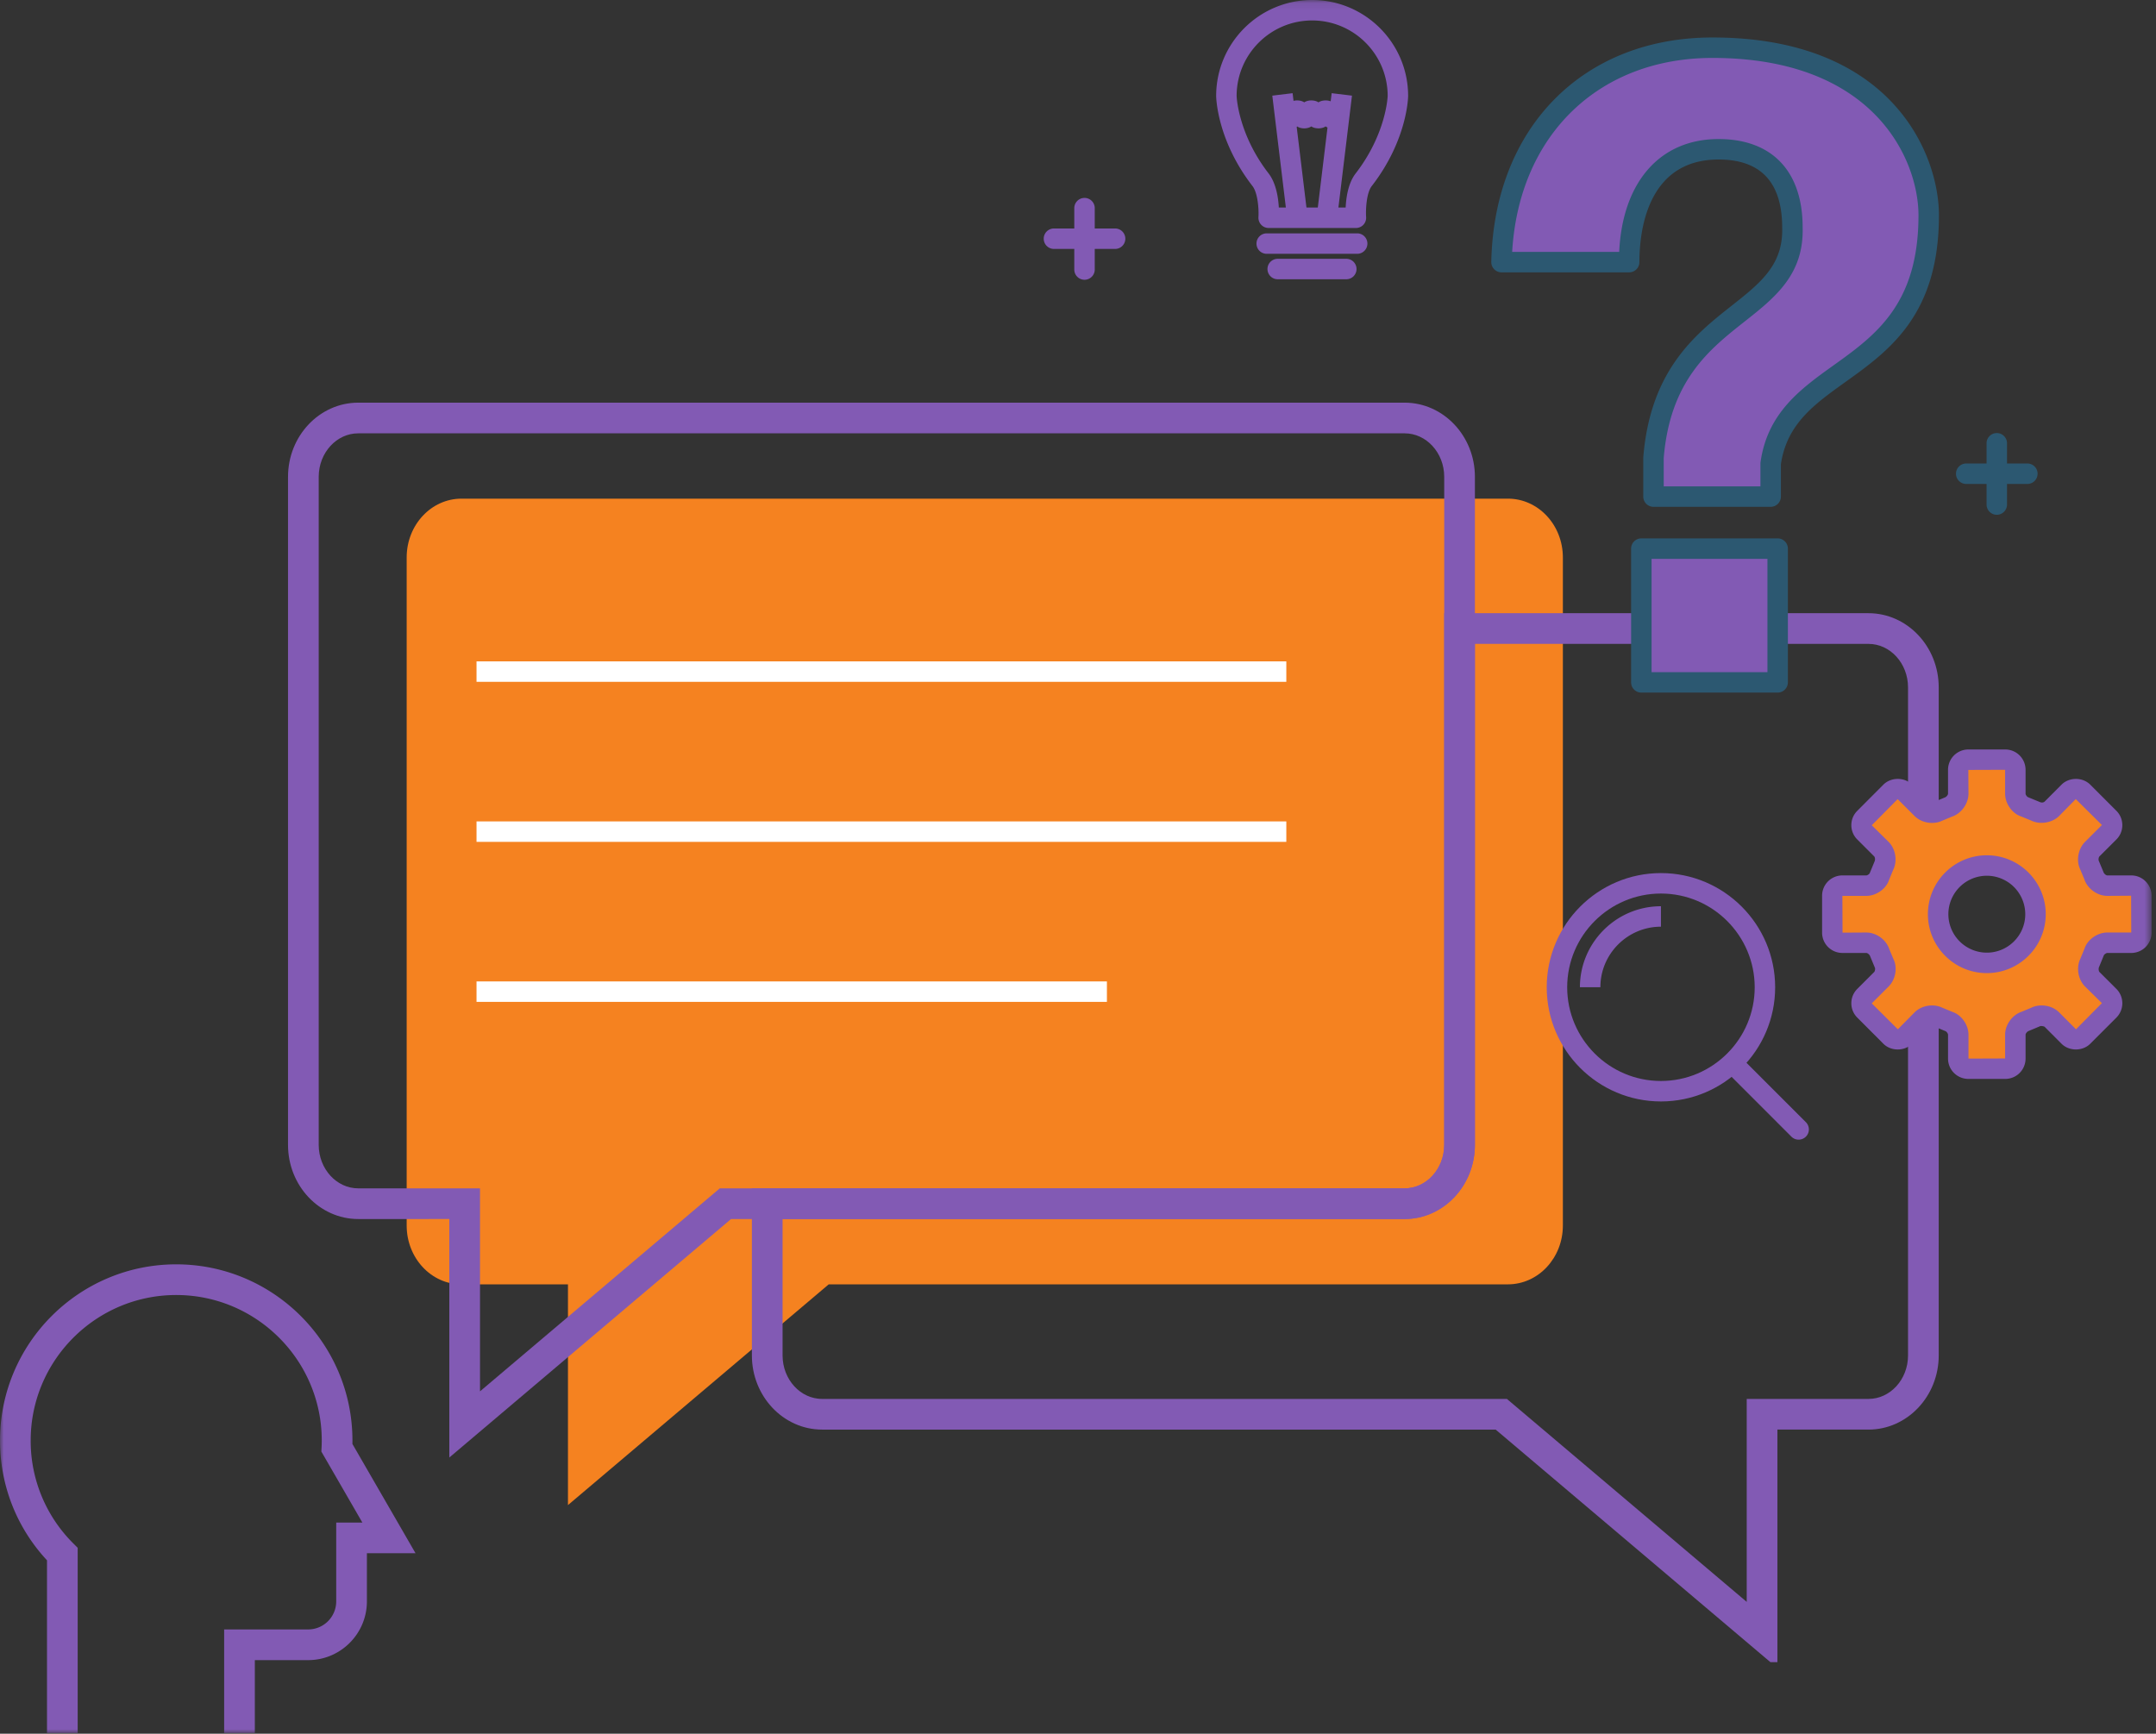 <svg viewBox="0 0 281 226" xmlns="http://www.w3.org/2000/svg" xmlns:xlink="http://www.w3.org/1999/xlink"><rect x="0" y="0" width="281" height="226" fill="#333333" stroke="none"/><defs><path id="a" d="M0 225.908h280.421V0H0z"/></defs><g transform="matrix(1 0 0 -1 0 225.908)" fill="none" fill-rule="evenodd"><mask id="b" fill="#fff"><use xlink:href="#a"/></mask><g mask="url(#b)"><path d="M141.35 189.439c-.736 0-1.334.597-1.334 1.333v8.039a1.334 1.334 0 0 0 2.667 0v-8.039c0-.736-.597-1.333-1.333-1.333" fill="#825AB4" fill-rule="nonzero"/><path d="M145.371 193.458h-8.041a1.334 1.334 0 0 0 0 2.667h8.041a1.334 1.334 0 0 0 0-2.667" fill="#825AB4" fill-rule="nonzero"/><path d="M260.25 158.803c-.736 0-1.333.598-1.333 1.334v8.038a1.334 1.334 0 0 0 2.666 0v-8.038c0-.736-.597-1.334-1.333-1.334" fill="#2C5871" fill-rule="nonzero"/><path d="M264.27 162.822h-8.04a1.334 1.334 0 0 0 0 2.667h8.04a1.334 1.334 0 0 0 0-2.667" fill="#2C5871" fill-rule="nonzero"/><path d="M53.003 66.155c0-4.24 3.197-7.67 7.154-7.67h13.868V29.712l33.986 28.775h88.52c3.958 0 7.164 3.429 7.164 7.669v87.081c0 4.24-3.206 7.67-7.164 7.67H60.157c-3.957 0-7.154-3.43-7.154-7.67V66.155z" fill="#F58220" fill-rule="nonzero"/><path d="M46.693 170.087c-3.209 0-5.821-2.843-5.821-6.336V76.669c0-3.493 2.612-6.336 5.821-6.336h15.202V43.101l32.162 27.232h89.01c3.214 0 5.83 2.843 5.83 6.336v87.082c0 3.493-2.616 6.336-5.83 6.336H46.693zM59.228 37.349v30.318H46.693c-4.68 0-8.488 4.038-8.488 9.002v87.082c0 4.964 3.808 9.002 8.488 9.002h136.374c4.685 0 8.497-4.038 8.497-9.002V76.669c0-4.964-3.812-9.002-8.497-9.002H95.036L59.228 37.349z" fill="#825AB4" fill-rule="nonzero"/><path d="M46.693 170.087c-3.209 0-5.821-2.843-5.821-6.336V76.669c0-3.493 2.612-6.336 5.821-6.336h15.202V43.101l32.162 27.232h89.01c3.214 0 5.83 2.843 5.83 6.336v87.082c0 3.493-2.616 6.336-5.83 6.336H46.693zM59.228 37.349v30.318H46.693c-4.68 0-8.488 4.038-8.488 9.002v87.082c0 4.964 3.808 9.002 8.488 9.002h136.374c4.685 0 8.497-4.038 8.497-9.002V76.669c0-4.964-3.812-9.002-8.497-9.002H95.036L59.228 37.349z" stroke="#825AB4" stroke-width="1.333"/><path d="M101.33 67.667V49.223c0-3.495 2.611-6.338 5.823-6.338h89.004l32.167-27.23v27.23h15.204c3.21 0 5.82 2.843 5.82 6.338V136.3c0 3.496-2.61 6.34-5.82 6.34h-51.964V76.67c0-4.965-3.812-9.003-8.497-9.003h-81.738zM230.99 9.903l-35.809 30.316h-88.028c-4.682 0-8.49 4.038-8.49 9.004v21.11h84.404c3.214 0 5.83 2.843 5.83 6.336v68.638h54.631c4.68 0 8.487-4.04 8.487-9.007V49.223c0-4.966-3.807-9.004-8.487-9.004h-12.537V9.903z" fill="#825AB4" fill-rule="nonzero"/><path d="M101.33 67.667V49.223c0-3.495 2.611-6.338 5.823-6.338h89.004l32.167-27.23v27.23h15.204c3.21 0 5.82 2.843 5.82 6.338V136.3c0 3.496-2.61 6.34-5.82 6.34h-51.964V76.67c0-4.965-3.812-9.003-8.497-9.003h-81.738zM230.99 9.903l-35.809 30.316h-88.028c-4.682 0-8.49 4.038-8.49 9.004v21.11h84.404c3.214 0 5.83 2.843 5.83 6.336v68.638h54.631c4.68 0 8.487-4.04 8.487-9.007V49.223c0-4.966-3.807-9.004-8.487-9.004h-12.537V9.903z" stroke="#825AB4" stroke-width="1.333"/><path fill="#FFF" fill-rule="nonzero" d="M167.651 137.028H62.107v2.667h105.544zM167.651 116.167H62.107v2.666h105.544zM144.268 95.308H62.107v2.667h82.161z"/><path d="M32.547.667H29.88v12.169h10.287a4.326 4.326 0 0 1 4.32 4.321v9.612h3.896L42.56 36.851l.02.392c.014.292.022.586.022.885 0 10.827-8.808 19.633-19.635 19.633-10.827 0-19.635-8.806-19.635-19.633a19.51 19.51 0 0 1 5.735-13.87l.39-.389V.667H6.793v22.109C2.837 26.935.667 32.364.667 38.128c0 12.296 10.004 22.3 22.301 22.3 12.297 0 22.301-10.004 22.301-22.3 0-.208-.002-.413-.009-.617l7.743-13.408h-5.85v-6.946c0-3.852-3.134-6.988-6.986-6.988h-7.62V.667z" fill="#825AB4" fill-rule="nonzero"/><path d="M32.547.667H29.88v12.169h10.287a4.326 4.326 0 0 1 4.32 4.321v9.612h3.896L42.56 36.851l.02.392c.014.292.022.586.022.885 0 10.827-8.808 19.633-19.635 19.633-10.827 0-19.635-8.806-19.635-19.633a19.51 19.51 0 0 1 5.735-13.87l.39-.389V.667H6.793v22.109C2.837 26.935.667 32.364.667 38.128c0 12.296 10.004 22.3 22.301 22.3 12.297 0 22.301-10.004 22.301-22.3 0-.208-.002-.413-.009-.617l7.743-13.408h-5.85v-6.946c0-3.852-3.134-6.988-6.986-6.988h-7.62V.667z" stroke="#825AB4" stroke-width="1.333"/><path d="M216.477 109.43c-6.735 0-12.216-5.482-12.22-12.221.004-6.733 5.484-12.213 12.217-12.213 6.739 0 12.223 5.48 12.223 12.216-.003 6.737-5.484 12.218-12.22 12.218m-.003-27.101c-8.203 0-14.88 6.675-14.883 14.88.003 8.21 6.682 14.888 14.886 14.888 8.205 0 14.884-6.677 14.886-14.884 0-8.208-6.68-14.884-14.89-14.884" fill="#825AB4" fill-rule="nonzero"/><path d="M208.583 97.214l-2.666.001c.001 5.823 4.738 10.56 10.56 10.56v-2.666c-4.351 0-7.892-3.542-7.894-7.895M234.423 77.349c-.341 0-.682.13-.942.39l-8.414 8.415a1.334 1.334 0 0 0 1.886 1.886l8.413-8.415a1.332 1.332 0 0 0-.943-2.276M213.921 154.393h17.768V136.96h-17.768v17.434zm-18.224 37.347c.34 16.177 10.87 27.95 27.498 27.95 21.282 0 28.181-13.242 28.181-21.843 0-21.612-18.668-18.676-20.599-32.367v-4.305h-15.269v5.105c1.58 19.572 18.45 17.756 18.104 29.99 0 6.894-3.625 10.178-9.621 10.178-8.147 0-11.655-6.679-11.655-14.708h-16.639z" fill="#825AB4" fill-rule="nonzero"/><path d="M216.84 162.508h12.604v2.972c0 .062.005.125.013.186.91 6.454 5.28 9.584 9.506 12.612 5.448 3.902 11.08 7.936 11.08 19.568 0 7.095-5.611 20.51-26.847 20.51-14.875 0-25.221-10.1-26.11-25.283h13.949c.429 9.11 5.31 14.708 12.956 14.708 6.96 0 10.954-4.195 10.954-11.51.175-6.167-3.601-9.15-7.598-12.306-4.543-3.588-9.691-7.653-10.51-17.792l.003-3.665zm13.937-2.667h-15.27c-.735 0-1.332.597-1.332 1.333v5.107c.916 11.403 6.796 16.045 11.52 19.777 3.756 2.966 6.722 5.308 6.585 10.174-.001 5.906-2.79 8.882-8.29 8.882-9.315 0-10.32-9.353-10.32-13.374 0-.736-.598-1.334-1.334-1.334h-16.637a1.336 1.336 0 0 0-1.334 1.362c.367 17.497 11.954 29.254 28.83 29.254 23.346 0 29.514-15.16 29.514-23.176 0-13.002-6.477-17.642-12.193-21.736-4.09-2.932-7.627-5.464-8.405-10.725v-4.21c0-.737-.598-1.334-1.334-1.334zm-15.521-21.55h15.101v14.769h-15.101v-14.768zm16.433-2.666h-17.766c-.738 0-1.334.597-1.334 1.333v17.435c0 .736.596 1.333 1.334 1.333h17.766c.736 0 1.334-.597 1.334-1.333v-17.435c0-.736-.598-1.333-1.334-1.333z" fill="#2C5871" fill-rule="nonzero"/><path d="M258.951 100.392a6.343 6.343 0 0 1 6.344 6.347 6.344 6.344 0 1 1-12.69 0 6.345 6.345 0 0 1 6.346-6.347m-18.825 10.068h3.113c.723 0 1.507.556 1.73 1.247l.585 1.406c.32.646.17 1.59-.34 2.104l-2.203 2.203a1.306 1.306 0 0 0 0 1.852l3.399 3.41a1.331 1.331 0 0 0 1.862 0l2.206-2.203c.513-.512 1.453-.663 2.101-.34l1.405.58c.68.228 1.243 1.002 1.243 1.73v3.11c0 .72.596 1.317 1.315 1.317h4.818c.722 0 1.307-.596 1.307-1.316v-3.11c0-.729.565-1.503 1.25-1.731l1.407-.58c.652-.323 1.594-.172 2.107.34l2.2 2.204a1.323 1.323 0 0 0 1.856 0l3.408-3.411a1.316 1.316 0 0 0 0-1.852l-2.207-2.203c-.506-.514-.658-1.458-.342-2.104l.582-1.406c.23-.691 1.01-1.247 1.731-1.247h3.117c.72 0 1.312-.59 1.312-1.315v-4.812a1.32 1.32 0 0 0-1.312-1.314h-3.117c-.721 0-1.501-.563-1.73-1.244l-.583-1.412c-.316-.643-.164-1.594.342-2.103l2.207-2.203a1.322 1.322 0 0 0 0-1.857l-3.408-3.407a1.323 1.323 0 0 0-1.856 0l-2.2 2.206c-.513.51-1.455.662-2.107.344l-1.406-.586c-.686-.23-1.25-1.004-1.25-1.726v-3.115c0-.725-.586-1.317-1.308-1.317h-4.818c-.719 0-1.315.592-1.315 1.317v3.115c0 .722-.563 1.497-1.243 1.726l-1.405.586c-.648.318-1.588.166-2.101-.344l-2.206-2.206a1.331 1.331 0 0 0-1.862 0L243.01 94.2a1.313 1.313 0 0 0 0 1.857l2.203 2.203c.51.51.66 1.46.34 2.103l-.584 1.412c-.224.68-1.008 1.244-1.73 1.244h-3.114c-.724 0-1.312.592-1.312 1.314v4.812c0 .724.588 1.315 1.312 1.315" fill="#F58220" fill-rule="nonzero"/><path d="M258.951 111.751a5.018 5.018 0 0 1-5.012-5.013 5.018 5.018 0 0 1 5.012-5.013c2.763 0 5.01 2.249 5.01 5.013a5.018 5.018 0 0 1-5.01 5.013m0-12.693c-4.235 0-7.679 3.445-7.679 7.68 0 4.235 3.444 7.68 7.68 7.68 4.232 0 7.676-3.445 7.676-7.68 0-4.235-3.444-7.68-7.677-7.68m-7.137-4.216a3.1 3.1 0 0 0 1.354-.303l1.328-.55c1.142-.383 2.064-1.67 2.064-2.96v-3.114l4.774.018v3.097c0 1.292.928 2.577 2.158 2.992l1.32.552c.331.164.8.268 1.28.268.875 0 1.706-.328 2.28-.897l2.203-2.211 3.376 3.41-2.204 2.173c-.912.916-1.167 2.477-.597 3.634l.545 1.33c.383 1.145 1.67 2.07 2.964 2.07h3.117l-.02 4.794-3.097-.02c-1.3 0-2.588.93-2.996 2.16l-.548 1.318c-.53 1.076-.277 2.636.624 3.55l2.213 2.21-3.409 3.378-2.17-2.204c-.894-.894-2.5-1.158-3.64-.594l-1.325.543c-1.144.376-2.074 1.665-2.074 2.964v3.11l-4.792-.017.018-3.093c0-1.297-.925-2.585-2.153-2.996l-1.319-.548c-.322-.164-.793-.27-1.278-.27-.872 0-1.7.327-2.274.898l-2.206 2.205-3.374-3.408 2.2-2.172c.914-.921 1.164-2.484.591-3.64l-.545-1.324c-.364-1.137-1.654-2.07-2.963-2.07h-3.113l.021-4.791 3.092.017c1.304 0 2.592-.93 2.997-2.16l.55-1.32c.538-1.072.286-2.637-.628-3.553l-2.204-2.204 3.4-3.38 2.181 2.208c.576.572 1.407.9 2.279.9m9.546-9.576h-4.818a2.651 2.651 0 0 0-2.648 2.65v3.114c0 .147-.196.416-.338.465l-1.489.618c-.336.156-.575.014-.65-.06l-2.202-2.203c-1.005-.996-2.747-.993-3.744-.004l-3.404 3.413a2.62 2.62 0 0 0-.775 1.872c0 .71.278 1.375.782 1.874l2.197 2.197c.101.101.155.435.09.564l-.623 1.5c-.075.216-.342.419-.499.419h-3.113a2.65 2.65 0 0 0-2.646 2.649v4.81a2.649 2.649 0 0 0 2.646 2.649h3.113c.15 0 .419.188.463.325l.62 1.505c.105.22.052.547-.056.656l-2.198 2.198a2.612 2.612 0 0 0-.776 1.873c.002.712.28 1.377.786 1.873l3.388 3.4c1.01 1.002 2.75.994 3.745.007l2.21-2.208c.07-.072.475-.135.563-.09l1.491.62c.225.078.419.349.419.498v3.11a2.651 2.651 0 0 0 2.648 2.65h4.818a2.648 2.648 0 0 0 2.64-2.65v-3.11c0-.148.196-.419.338-.465l1.496-.615c.352-.163.581-.02.656.052l2.198 2.203c1 .996 2.746.994 3.74.002l3.41-3.413c.494-.49.77-1.155.772-1.864a2.616 2.616 0 0 0-.775-1.875l-2.204-2.201c-.101-.104-.156-.436-.088-.576l.617-1.481c.08-.231.35-.424.5-.424h3.116a2.649 2.649 0 0 0 2.646-2.648v-4.811a2.65 2.65 0 0 0-2.646-2.65h-3.117c-.15 0-.42-.194-.467-.334l-.613-1.496c-.101-.213-.047-.55.056-.655l2.201-2.198a2.65 2.65 0 0 0 .003-3.742l-3.41-3.41c-.997-.994-2.745-.992-3.74 0l-2.202 2.208c-.07.068-.481.137-.577.088l-1.48-.62c-.23-.08-.43-.348-.43-.495v-3.115a2.648 2.648 0 0 0-2.64-2.65M166.675 198.854h8.71c.058 1.283.32 3.133 1.26 4.39 4.043 5.203 4.214 10.11 4.215 10.158 0 5.424-4.416 9.839-9.845 9.839-5.427 0-9.841-4.415-9.841-9.843 0-.044.174-4.955 4.197-10.135.953-1.268 1.233-3.126 1.304-4.409m10.048-2.667h-11.375a1.335 1.335 0 0 0-1.33 1.414c.064 1.085-.088 3.142-.766 4.042-4.69 6.042-4.745 11.7-4.745 11.755 0 6.899 5.61 12.51 12.508 12.51 6.899 0 12.512-5.611 12.512-12.51 0-.056-.055-5.713-4.761-11.77-.686-.918-.779-3.102-.714-4.013a1.333 1.333 0 0 0-1.329-1.428M176.937 192.822h-11.842a1.333 1.333 0 1 0 0 2.666h11.842a1.334 1.334 0 0 0 0-2.666M175.504 189.505h-8.975a1.333 1.333 0 1 0 0 2.667h8.975a1.334 1.334 0 0 0 0-2.667" fill="#825AB4" fill-rule="nonzero"/><path d="M167.737 197.654l-1.912 15.787 2.646.32 1.912-15.787zM174.296 197.654l-2.647.32 1.912 15.787 2.647-.32z" fill="#825AB4" fill-rule="nonzero"/><path d="M173.704 209.141c-.389 0-.693.12-.932.29-.476-.34-1.385-.34-1.86 0-.478-.34-1.377-.34-1.848-.003a1.554 1.554 0 0 0-.926-.287c-1.099 0-1.522.955-1.682 1.314-.022.049-.042.1-.068.145.076-.136.378-.416.823-.416v2.667c.385 0 .69-.118.927-.287.474.337 1.377.337 1.85.001.476.336 1.382.335 1.855-.002.475.34 1.384.338 1.861-.003.24.17.543.29.932.29v-2.666c.443 0 .743.279.82.413-.026-.044-.046-.094-.068-.145-.16-.359-.586-1.31-1.684-1.31" fill="#825AB4" fill-rule="nonzero"/></g></g></svg>